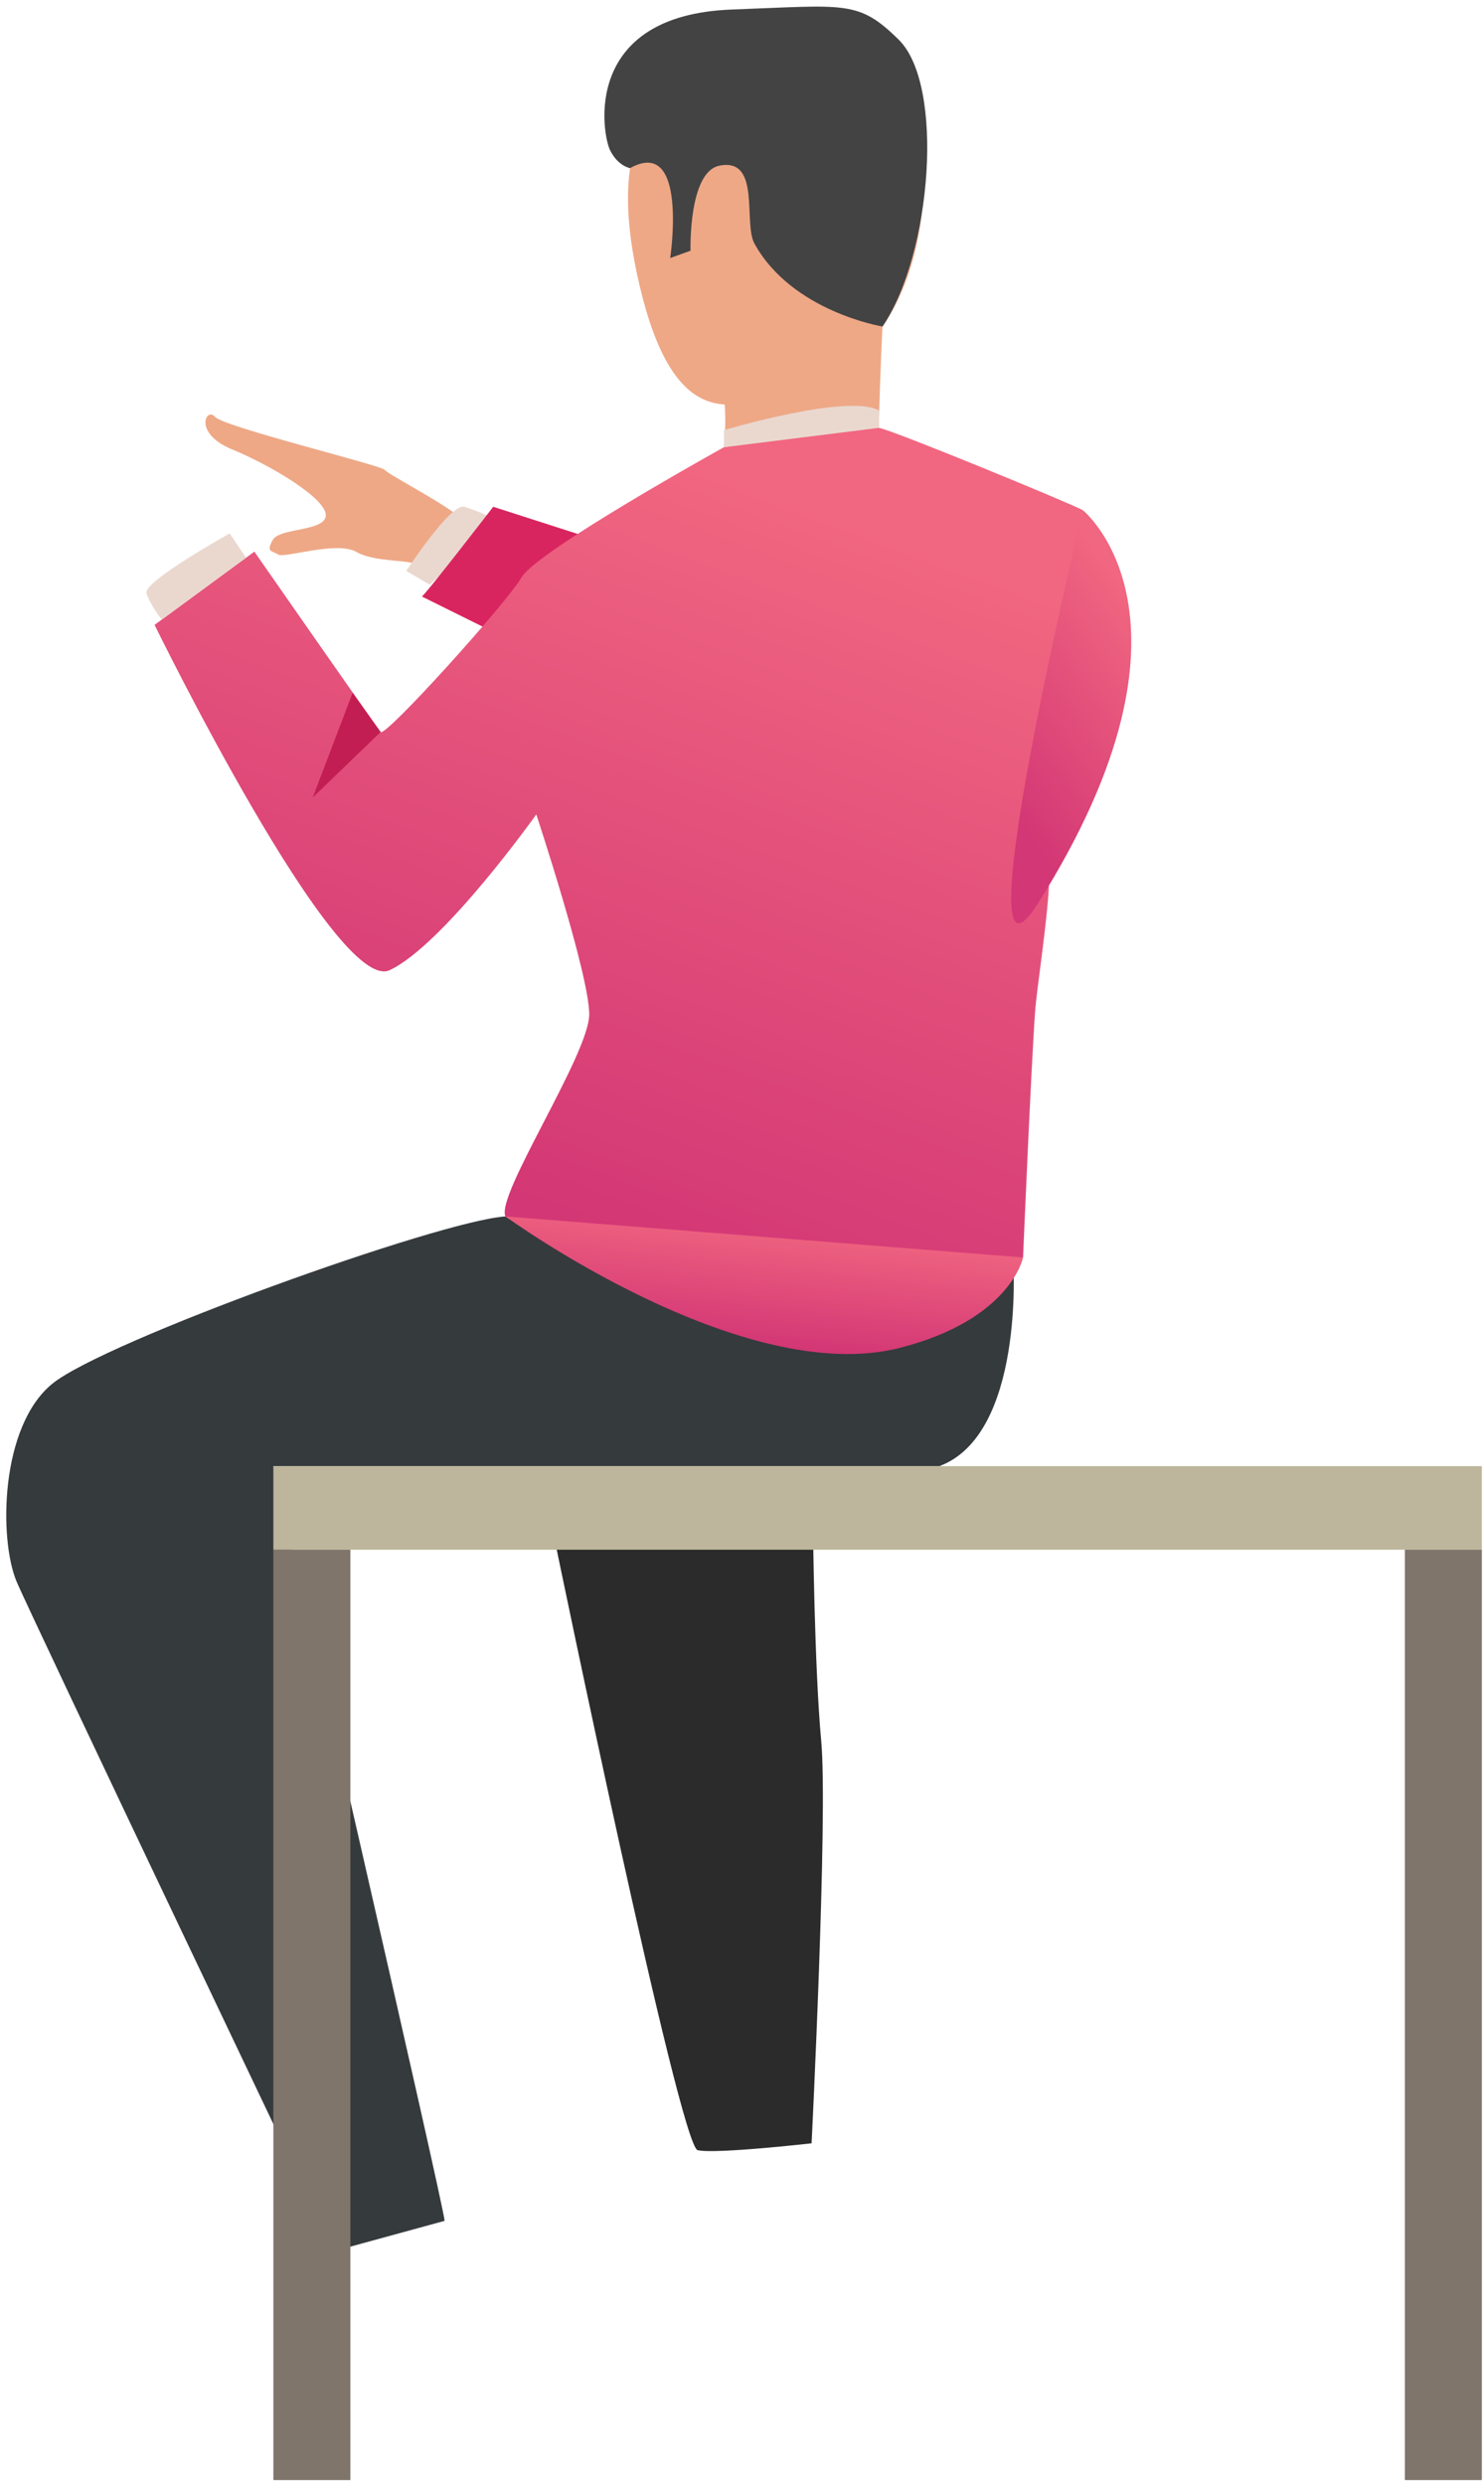 <svg width="92" height="154" viewBox="0 0 92 154" fill="none" xmlns="http://www.w3.org/2000/svg">
<path d="M32.521 35.069C32.521 35.069 29.737 33.072 28.539 32.076C27.34 31.078 24.09 29.422 23.856 29.124C23.621 28.826 13.828 26.452 13.32 25.827C12.813 25.203 11.919 26.832 14.386 27.85C16.852 28.868 20.181 30.881 20.197 31.918C20.213 32.954 17.34 32.688 16.906 33.465C16.472 34.242 16.871 34.121 17.245 34.368C17.619 34.619 20.876 33.506 22.093 34.204C23.314 34.901 25.419 34.613 26.357 35.129C27.296 35.649 31.858 38.148 31.858 38.148L32.521 35.069Z" fill="#EEA886"/>
<path d="M26.649 36.242L25.185 35.383C25.185 35.383 27.956 31.144 28.789 31.407C29.75 31.712 30.917 32.254 30.917 32.254L26.649 36.242Z" fill="#EAD8CF"/>
<path d="M26.151 36.968C26.379 36.854 30.577 31.407 30.577 31.407L37.102 33.506L32.223 39.977L26.151 36.968Z" fill="#D9255F"/>
<path d="M62.821 78.264C62.821 78.264 63.509 88.911 58.23 90.867H16.947C16.947 90.867 27.562 136.871 27.562 137.638L20.701 139.515C20.701 139.515 1.919 100.137 1.028 98.016C-0.078 95.378 0.007 88.397 3.241 85.759C6.475 83.121 27.245 75.655 31.332 75.388C35.419 75.119 62.821 78.264 62.821 78.264Z" fill="#353A3D"/>
<path d="M54.711 20.237C54.711 20.237 54.559 22.986 54.486 26.515C54.413 30.044 44.879 27.716 44.879 27.716C44.879 27.716 45.31 23.902 44.213 22.688C43.12 21.477 54.711 20.237 54.711 20.237Z" fill="#EEA886"/>
<path d="M40.736 5.811C40.508 7.286 37.616 9.102 39.658 17.729C41.7 26.356 45.048 25.278 47.66 24.711C50.27 24.143 54.924 22.612 56.684 15.744C58.443 8.877 55.548 5.038 53.507 2.596C51.462 0.155 40.736 5.811 40.736 5.811Z" fill="#EEA886"/>
<path d="M67.13 31.619C67.13 31.619 63.798 49.301 65.028 54.881C64.924 57.151 64.267 61.333 64.172 62.674C63.915 66.247 63.424 77.927 63.424 77.927C52.955 84.142 31.621 75.984 31.335 75.388C30.711 74.094 36.529 65.331 36.529 62.861C36.529 60.392 33.247 50.474 33.247 50.474C33.247 50.474 27.515 58.534 24.167 60.122C20.819 61.711 9.583 38.727 9.583 38.727L15.768 34.187C15.768 34.187 23.317 45.027 23.599 45.367C23.885 45.706 31.373 37.421 32.34 35.776C33.304 34.13 44.883 27.716 44.883 27.716C44.883 27.716 53.554 26.344 54.489 26.515C55.422 26.686 66.363 31.194 67.13 31.619Z" fill="url(#paint0_linear)"/>
<path d="M34.483 95.888C34.483 95.888 42.143 133.002 43.25 133.256C44.356 133.51 50.314 132.831 50.314 132.831C50.314 132.831 51.335 112.486 50.91 107.892C50.485 103.295 50.399 94.528 50.399 94.528L34.483 95.888Z" fill="#2B2B2B"/>
<path d="M15.254 34.565L14.243 33.059C14.243 33.059 8.85 36.048 9.078 36.768C9.306 37.488 10.029 38.401 10.029 38.401L15.254 34.565Z" fill="#EAD8CF"/>
<path d="M39.058 10.421C39.058 10.421 38.31 10.298 37.822 9.312C37.331 8.329 36.024 0.932 45.39 0.59C52.435 0.333 53.208 -0.016 55.719 2.463C58.557 5.263 57.787 15.656 54.714 20.237C54.714 20.237 49.096 19.318 46.769 15.091C46.068 13.817 47.194 9.743 44.597 10.269C42.666 10.659 42.809 15.538 42.809 15.538L41.55 15.992C41.55 15.989 42.689 8.414 39.058 10.421Z" fill="#434343"/>
<path d="M67.13 31.619C67.13 31.619 75.465 38.337 64.362 55.965C59.369 63.898 67.13 31.619 67.13 31.619Z" fill="url(#paint1_linear)"/>
<path d="M91.866 90.866H16.947V96.044H91.866V90.866Z" fill="#BDB69C"/>
<path d="M21.722 96.044H16.947V153.703H21.722V96.044Z" fill="#80756B"/>
<path d="M91.866 96.044H87.092V153.703H91.866V96.044Z" fill="#80756B"/>
<path d="M44.879 27.719V26.66C44.879 26.66 52.606 24.349 54.511 25.449L54.486 26.518L44.879 27.719Z" fill="#EAD8CF"/>
<path d="M31.335 75.388C31.335 75.388 45.973 86.047 55.792 83.533C62.675 81.77 63.424 77.931 63.424 77.931L31.335 75.388Z" fill="url(#paint2_linear)"/>
<path d="M23.596 45.367L19.386 49.428L21.862 42.932L23.596 45.367Z" fill="#C31E53"/>
<defs>
<linearGradient id="paint0_linear" x1="64.572" y1="35.722" x2="47.963" y2="80.371" gradientUnits="userSpaceOnUse">
<stop offset="0.024" stop-color="#F16680"/>
<stop offset="1" stop-color="#D33775"/>
</linearGradient>
<linearGradient id="paint1_linear" x1="69.802" y1="36.012" x2="58.272" y2="44.432" gradientUnits="userSpaceOnUse">
<stop offset="0.024" stop-color="#F16680"/>
<stop offset="1" stop-color="#D33775"/>
</linearGradient>
<linearGradient id="paint2_linear" x1="61.997" y1="76.852" x2="61.153" y2="84.827" gradientUnits="userSpaceOnUse">
<stop offset="0.024" stop-color="#F16680"/>
<stop offset="1" stop-color="#D33775"/>
</linearGradient>
</defs>
</svg>
